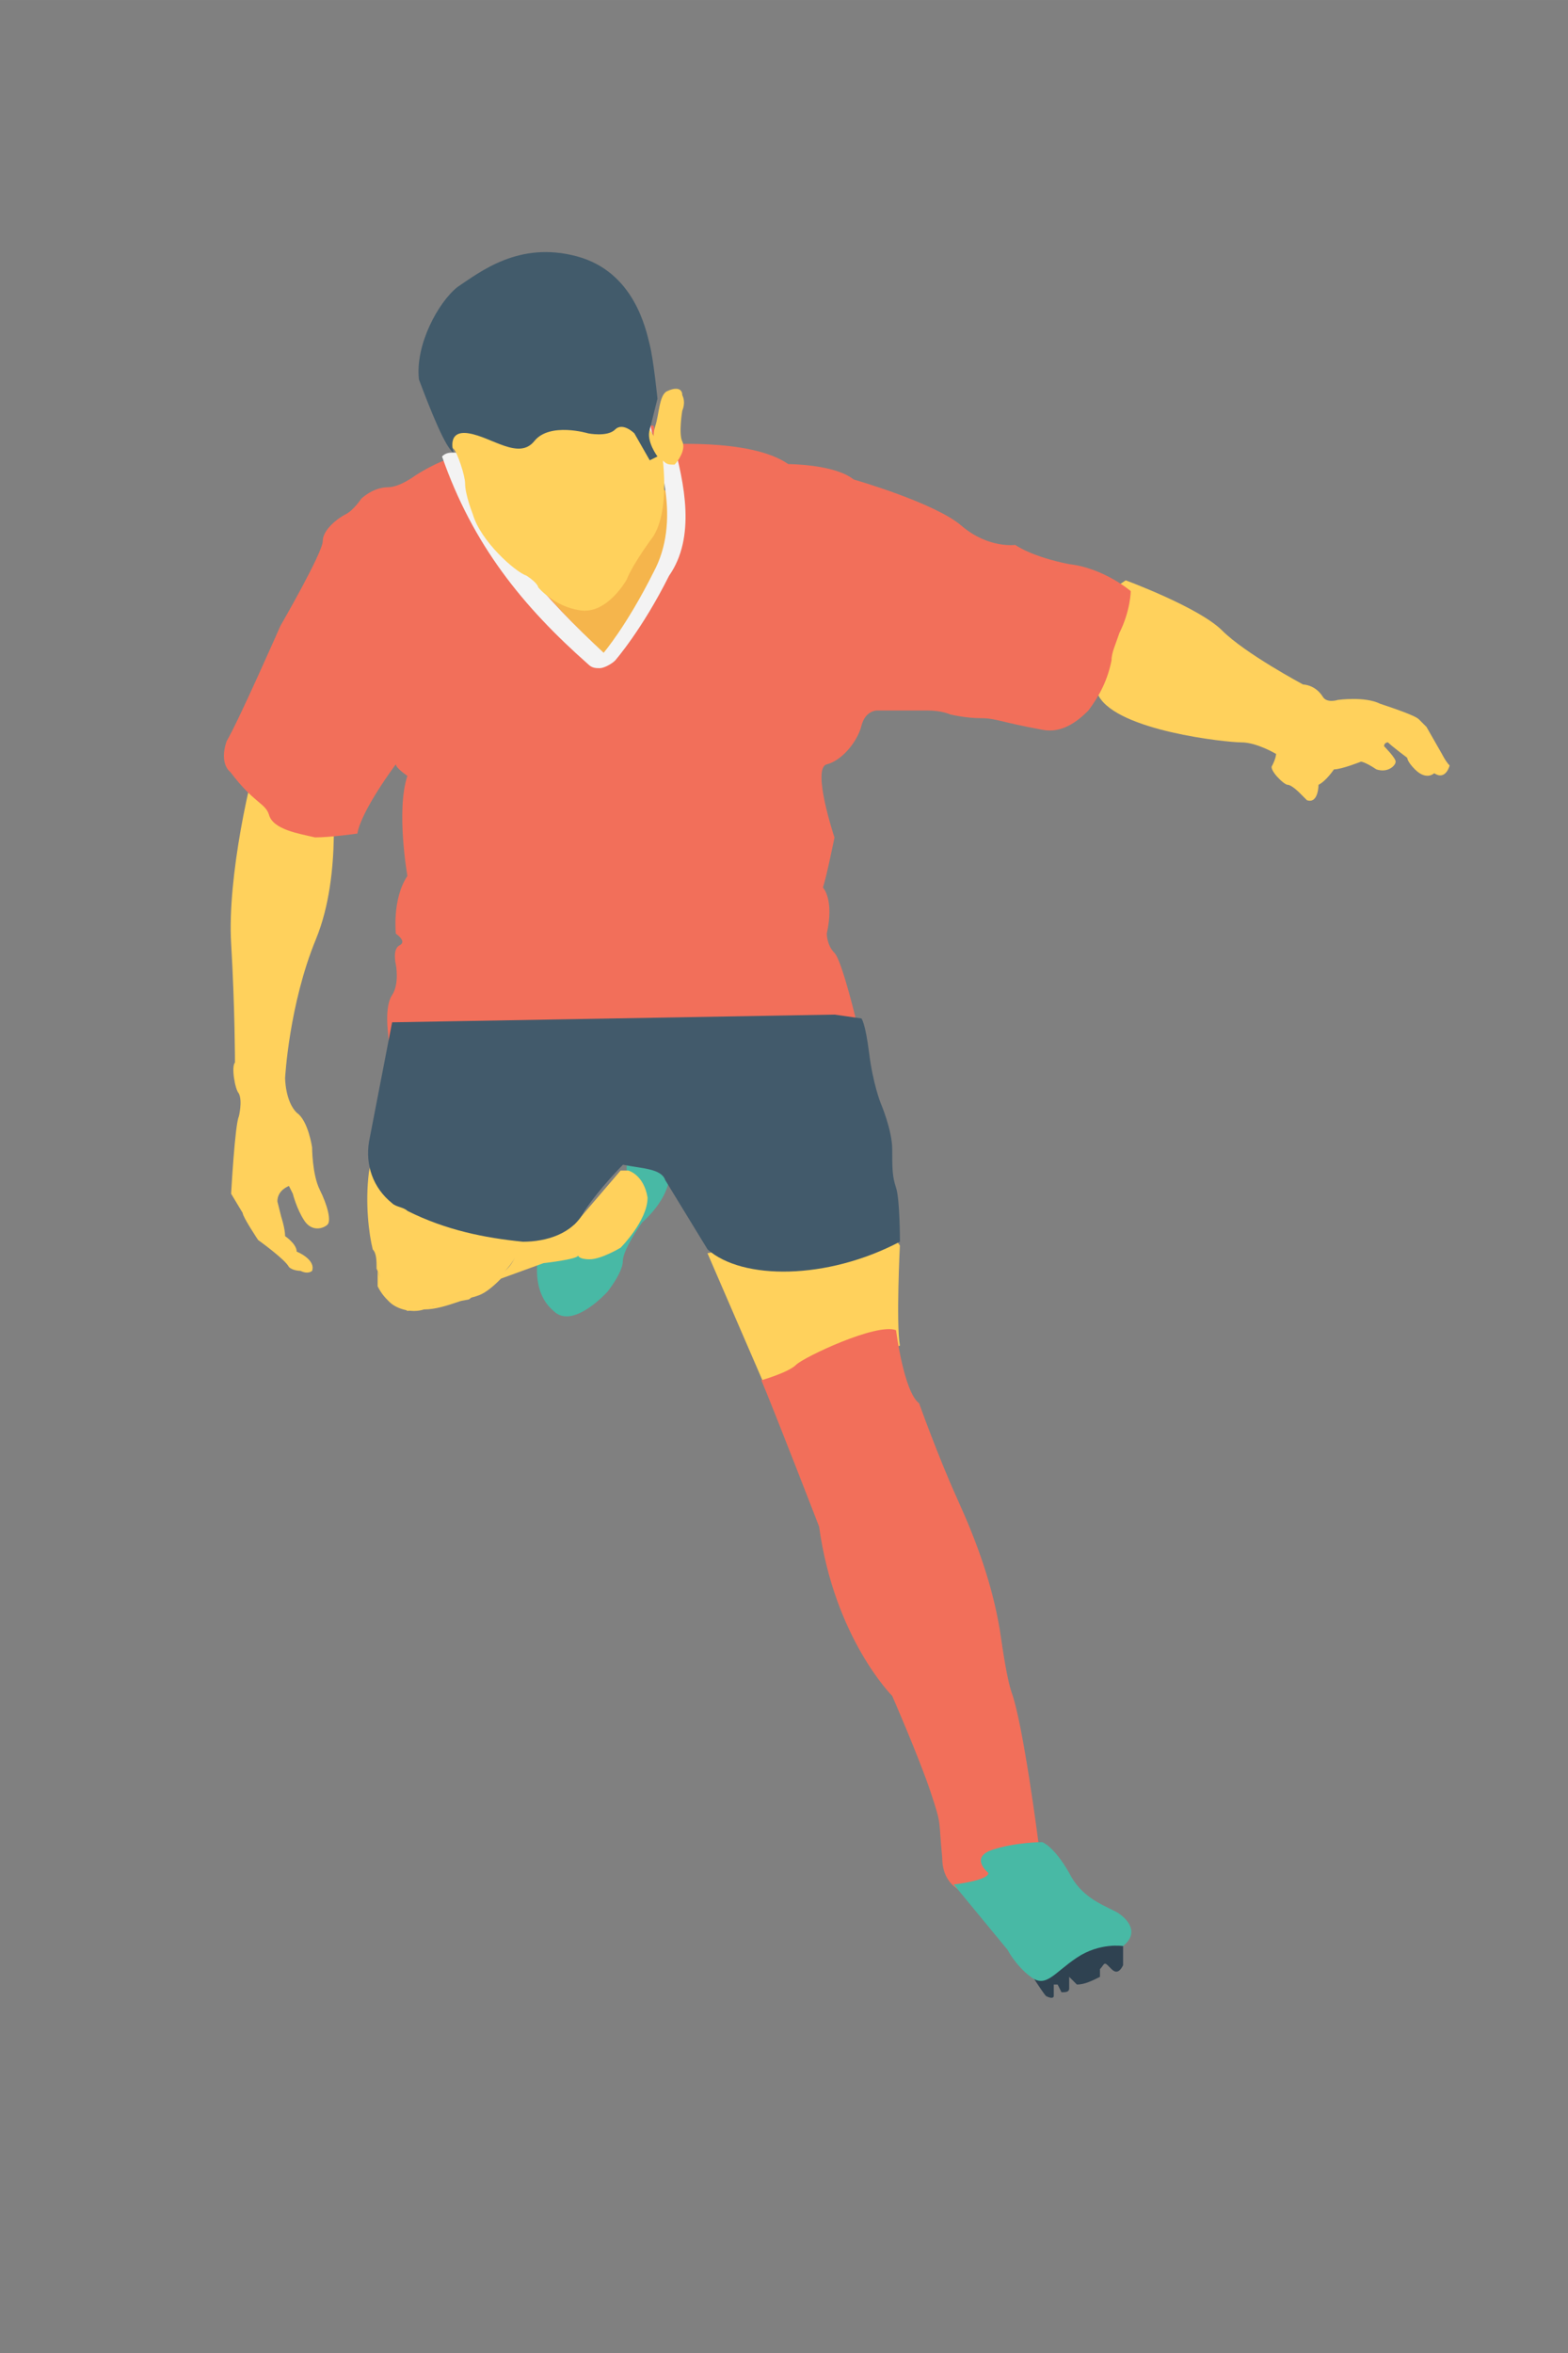 <?xml version="1.0" encoding="UTF-8" standalone="no"?>
<svg
   xmlns:dc="http://purl.org/dc/elements/1.1/"
   xmlns:cc="http://creativecommons.org/ns#"
   xmlns:rdf="http://www.w3.org/1999/02/22-rdf-syntax-ns#"
   xmlns:svg="http://www.w3.org/2000/svg"
   xmlns="http://www.w3.org/2000/svg"
   id="svg1507"
   version="1.1"
   viewBox="0 0 52.917 79.375"
   height="300"
   width="200">
  <rect x="0" y="0" width="52.917" height="79.375" fill="#808080" stroke="none"/>
  <defs
     id="defs1501" />
  <g
     id="layer1">
    <path
       id="path1971"
       d="m 29.72,41.107 0.649,0.909 c 0,0 -0.13,2.597 0,3.376 l -4.415,1.688 -2.078,-4.804 z"
       style="fill:#ffd15c;stroke-width:0.122" />
    <path
       id="path1973"
       d="m 25.695,46.561 c 0,0 0.909,-0.26 1.169,-0.519 0.26,-0.26 2.727,-1.428 3.376,-1.169 0,0 0.26,2.078 0.779,2.467 0,0 0.649,1.818 1.298,3.246 0.649,1.428 1.169,2.857 1.428,4.415 0.13,0.909 0.26,1.688 0.39,2.078 0.39,1.039 0.909,5.064 0.909,5.064 l -1.948,1.818 c 0,0 -1.298,0 -1.298,-1.298 -0.13,-1.298 0,-1.039 -0.39,-2.207 -0.39,-1.169 -1.298,-3.246 -1.298,-3.246 0,0 -1.948,-1.948 -2.467,-5.713 1.22e-4,-1.22e-4 -1.558,-4.025 -1.948,-4.934 z"
       style="fill:#f26f5a;stroke-width:0.122" />
    <path
       id="path1975"
       d="m 34.524,66.167 c 0,0 0.649,1.039 0.779,1.169 0.26,0.13 0.26,0 0.26,0 v -0.39 h 0.13 l 0.13,0.26 c 0.13,0 0.26,0 0.26,-0.13 v -0.39 l 0.26,0.26 c 0.26,0 0.519,-0.13 0.779,-0.26 v -0.26 c 0.13,-0.13 0.13,-0.26 0.26,-0.13 l 0.13,0.13 c 0.13,0.13 0.26,0.13 0.39,-0.13 v -0.649 l -0.39,-0.649 z"
       style="fill:#2f4251;stroke-width:0.122" />
    <g
       transform="matrix(0.122,0,0,0.122,-2.987,8.504)"
       id="g1981">
      <path
         id="path1977"
         d="m 116.151,147.296 c 0,0 3.2,24.533 -4.267,42.667 -7.467,18.133 -8.533,38.4 -8.533,38.4 0,0 0,6.4 3.2,9.6 3.2,2.133 4.267,9.6 4.267,9.6 0,0 0,7.467 2.133,11.733 2.133,4.266 3.2,8.533 2.133,9.6 -1.067,1.067 -4.267,2.133 -6.4,-1.067 -2.133,-3.2 -3.2,-7.467 -3.2,-7.467 l -1.067,-2.133 c 0,0 -3.2,1.067 -3.2,4.267 1.067,4.267 1.067,4.267 1.067,4.267 0,0 1.067,3.2 1.067,5.333 0,0 3.2,2.133 3.2,4.267 0,0 5.333,2.133 4.267,5.333 0,0 -1.067,1.067 -3.2,0 0,0 -2.133,0 -3.2,-1.067 -1.067,-2.133 -8.533,-7.467 -8.533,-7.467 0,0 -4.267,-6.4 -4.267,-7.467 l -3.2,-5.333 c 0,0 1.067,-19.2 2.133,-21.333 0,0 1.067,-4.267 0,-6.4 -1.067,-1.067 -2.133,-7.467 -1.067,-8.533 0,0 0,-14.933 -1.067,-33.067 -1.067,-18.134 5.333,-46.933 8.533,-55.467 z"
         style="fill:#ffd15c" />
      <path
         id="path1979"
         d="m 332.685,92.896 3.2,-2.133 c 0,0 20.267,7.467 26.667,13.867 6.4,6.4 22.4,14.933 22.4,14.933 0,0 3.2,0 5.333,3.2 1.067,2.133 4.267,1.067 4.267,1.067 0,0 7.467,-1.067 11.733,1.067 3.2,1.067 9.6,3.2 10.667,4.267 l 2.133,2.133 4.267,7.467 c 0,0 1.067,2.133 2.133,3.2 0,0 -1.067,4.267 -4.267,2.133 0,0 -2.133,2.133 -5.333,-1.067 -2.133,-2.133 -2.133,-3.2 -2.133,-3.2 0,0 -4.267,-3.2 -5.333,-4.267 0,0 -1.067,0 -1.067,1.067 0,0 3.2,3.2 3.2,4.267 0,1.067 -2.133,3.2 -5.333,2.133 -3.2,-2.133 -4.267,-2.133 -4.267,-2.133 0,0 -5.333,2.133 -7.467,2.133 0,0 -2.133,3.2 -4.267,4.267 0,0 0,5.333 -3.2,4.267 l -2.133,-2.133 c 0,0 -2.133,-2.133 -3.2,-2.133 -1.067,0 -5.333,-4.267 -4.267,-5.333 1.067,-2.133 1.067,-3.2 1.067,-3.2 0,0 -5.333,-3.2 -9.6,-3.2 -4.267,0 -34.133,-3.2 -39.467,-12.8 -5.333,-11.735 4.267,-29.869 4.267,-29.869 z"
         style="fill:#ffd15c" />
    </g>
    <path
       id="path1983"
       d="m 21.15,39.289 v 1.818 l -0.519,0.519 -0.519,0.26 -0.909,0.13 -1.039,0.39 c 0,0 -0.26,1.169 0.519,1.818 0.649,0.649 1.818,-0.649 1.818,-0.649 0,0 0.519,-0.649 0.519,-1.039 0,-0.39 0.649,-1.298 0.649,-1.298 0,0 0.779,-0.649 0.909,-1.428 0,-0.519 -1.428,-0.519 -1.428,-0.519 z"
       style="fill:#48b9a5;stroke-width:0.122" />
    <path
       id="path1985"
       d="m 17.774,41.367 c -0.13,0.649 -0.39,1.169 -0.779,1.558 l -1.169,0.909 -2.078,0.39 -0.779,-0.649 c -0.13,-0.26 -0.13,-0.519 -0.26,-0.779 0,-0.26 0,-0.519 -0.13,-0.649 -0.13,-0.519 -0.26,-1.558 -0.13,-2.597 0.26,-1.558 1.428,-1.428 1.428,-1.428 z"
       style="fill:#ffd15c;stroke-width:0.122" />
    <polygon
       transform="matrix(0.122,0,0,0.122,-2.987,8.504)"
       id="polygon1987"
       points="213.218,108.896 196.151,127.03 157.751,88.63 159.885,63.03 205.751,64.096 208.951,66.23 "
       style="fill:#f5b54c" />
    <path
       id="path1989"
       d="m 37.771,21.371 c -0.13,0.39 -0.26,0.649 -0.26,0.909 -0.13,0.649 -0.39,1.169 -0.779,1.688 -0.39,0.39 -0.909,0.779 -1.558,0.649 -1.428,-0.26 -1.558,-0.39 -2.078,-0.39 -0.519,0 -1.039,-0.13 -1.039,-0.13 0,0 -0.26,-0.13 -0.779,-0.13 -0.519,0 -1.688,0 -1.688,0 0,0 -0.39,0 -0.519,0.519 -0.13,0.519 -0.649,1.169 -1.169,1.298 -0.519,0.13 0.26,2.467 0.26,2.467 0,0 -0.26,1.298 -0.39,1.688 0,0 0.39,0.39 0.13,1.558 0,0 0,0.39 0.26,0.649 0.26,0.26 0.779,2.467 0.779,2.467 0,0 -3.246,3.246 -7.791,2.986 -4.545,-0.39 -4.545,-0.39 -4.545,-0.39 0,0 -3.376,0.26 -3.506,-2.337 0,0 -0.13,-0.909 0.13,-1.298 0.26,-0.39 0.13,-1.039 0.13,-1.039 0,0 -0.13,-0.519 0.13,-0.649 0.26,-0.13 -0.13,-0.39 -0.13,-0.39 0,0 -0.13,-1.169 0.39,-1.948 0,0 -0.39,-2.207 0,-3.376 0,0 -0.39,-0.26 -0.39,-0.39 0,0 -1.169,1.558 -1.298,2.337 0,0 -0.909,0.13 -1.428,0.13 C 10.114,28.123 9.205,27.993 9.075,27.474 8.945,27.084 8.555,27.084 7.776,26.045 c 0,0 -0.39,-0.26 -0.13,-1.039 0.39,-0.649 1.818,-3.895 1.818,-3.895 0,0 1.428,-2.467 1.428,-2.857 0,-0.39 0.519,-0.779 0.779,-0.909 0.26,-0.13 0.519,-0.519 0.519,-0.519 0,0 0.39,-0.39 0.909,-0.39 0.39,0 0.909,-0.39 0.909,-0.39 0,0 0.779,-0.519 1.428,-0.649 0.13,0 0.13,0 0.26,0 1.039,2.986 2.857,4.934 4.804,6.752 0,0 0.779,-0.909 1.688,-2.727 0.779,-1.688 0.26,-3.636 -0.26,-5.064 h 0.13 l 0.13,0.649 c 0,0 3.116,-0.26 4.415,0.649 0,0 1.558,0 2.207,0.519 0,0 2.727,0.779 3.636,1.558 0.909,0.779 1.818,0.649 1.818,0.649 0,0 0.519,0.39 1.818,0.649 1.169,0.13 2.078,0.909 2.078,0.909 0,0 -1.22e-4,0.649 -0.39,1.428 z"
       style="fill:#f26f5a;stroke-width:0.122" />
    <path
       id="path1991"
       d="m 22.709,14.879 c -0.39,0 -0.649,0 -0.649,0 L 21.93,14.229 h -0.13 c 0.519,1.298 1.169,3.376 0.26,5.064 -0.909,1.818 -1.688,2.727 -1.688,2.727 -1.948,-1.818 -3.765,-3.765 -4.804,-6.752 -0.13,0 -0.13,0 -0.26,0 -0.13,0 -0.26,0 -0.39,0.13 1.039,2.986 2.727,5.064 4.934,7.012 0.13,0.13 0.26,0.13 0.39,0.13 0.13,0 0.39,-0.13 0.519,-0.26 0,0 0.909,-1.039 1.818,-2.857 0.909,-1.298 0.52,-3.116 0.13,-4.545 z"
       style="fill:#f3f3f3;stroke-width:0.122" />
    <path
       id="path1993"
       d="m 22.319,15.138 c 0,0 0.39,2.207 -0.39,3.116 -0.649,0.909 -0.779,1.298 -0.779,1.298 0,0 -0.649,1.169 -1.558,1.039 -0.909,-0.13 -1.428,-0.779 -1.428,-0.779 0,0 0,-0.13 -0.39,-0.39 -0.39,-0.13 -1.558,-1.169 -1.818,-2.078 0,0 -0.26,-0.649 -0.26,-1.039 0,-0.26 -0.26,-1.039 -0.39,-1.169 -0.13,0 -0.13,-0.909 -0.13,-0.909 l 6.362,-0.39 z"
       style="fill:#ffd15c;stroke-width:0.122" />
    <path
       id="path1995"
       d="m 15.307,15.268 c 0,0 -0.26,-0.779 0.519,-0.649 0.779,0.13 1.688,0.909 2.207,0.26 0.519,-0.649 1.818,-0.26 1.818,-0.26 0,0 0.649,0.13 0.909,-0.13 0.26,-0.26 0.649,0.13 0.649,0.13 l 0.519,0.909 0.26,-0.13 c 0,0 -0.39,-0.519 -0.26,-0.909 0.13,-0.519 0.26,-1.039 0.26,-1.039 0,0 -0.13,-1.298 -0.26,-1.818 -0.13,-0.519 -0.519,-2.467 -2.467,-2.987 -1.948,-0.519 -3.246,0.519 -4.025,1.039 -0.649,0.519 -1.428,1.948 -1.298,3.116 0.39,1.039 0.909,2.337 1.169,2.467 z"
       style="fill:#425b6b;stroke-width:0.122" />
    <g
       transform="matrix(0.122,0,0,0.122,-2.987,8.504)"
       id="g2001">
      <path
         id="path1997"
         d="m 206.818,56.63 c -1.067,-2.133 -2.133,-5.333 -1.067,-8.533 1.067,-3.2 1.067,-8.533 3.2,-9.6 2.133,-1.067 4.267,-1.067 4.267,1.067 1.067,2.133 0,4.267 0,4.267 0,0 -1.067,6.4 0,8.533 1.067,2.133 -1.067,5.333 -2.133,6.4 -2.134,-0.001 -2.134,-0.001 -4.267,-2.134 z"
         style="fill:#ffd15c" />
      <path
         id="path1999"
         d="m 203.618,261.43 c -1.067,-6.4 -5.333,-7.467 -5.333,-7.467 h -2.133 l -12.8,14.933 -14.933,-2.133 c 0,0 1.067,10.667 -4.267,14.933 -4.267,3.2 -8.533,5.333 -12.8,7.467 -2.133,1.067 -4.267,1.067 -6.4,2.133 -5.333,1.067 -7.467,0 -7.467,0 0,0 -6.4,-2.133 -8.533,-9.6 0,0 0,3.2 0,4.267 1.067,2.133 2.133,3.2 3.2,4.267 2.133,2.133 6.4,3.2 9.6,2.133 3.2,0 6.4,-1.067 9.6,-2.133 2.133,-1.067 4.267,-1.067 6.4,-2.133 2.133,-1.067 4.267,-3.2 5.333,-4.267 l 11.733,-4.267 c 0,0 9.6,-1.067 9.6,-2.133 0,0 0,1.067 3.2,1.067 3.2,0 8.533,-3.2 8.533,-3.2 0,0 7.467,-7.467 7.467,-13.867 z"
         style="fill:#ffd15c" />
    </g>
    <path
       id="path2003"
       d="m 28.162,34.226 0.909,0.13 c 0,0 0.13,0.13 0.26,1.169 0.13,1.039 0.39,1.688 0.39,1.688 0,0 0.39,0.909 0.39,1.558 0,0.649 0,0.909 0.13,1.298 0.13,0.39 0.13,1.818 0.13,1.818 -2.467,1.298 -5.324,1.298 -6.492,0.26 l -1.428,-2.337 c -0.13,-0.39 -0.779,-0.39 -1.428,-0.519 0,0 -0.779,0.779 -1.298,1.558 -0.39,0.779 -1.298,1.039 -2.078,1.039 -1.298,-0.13 -2.597,-0.39 -3.895,-1.039 -0.13,-0.13 -0.39,-0.13 -0.519,-0.26 v 0 c -0.649,-0.519 -0.909,-1.298 -0.779,-2.078 l 0.779,-4.025 z"
       style="fill:#425a6b;stroke-width:0.122" />
    <path
       id="path2005"
       d="m 32.187,63.571 c 0,0 1.169,-0.13 1.169,-0.39 0,0 -0.649,-0.519 0.13,-0.779 0.779,-0.26 1.688,-0.26 1.688,-0.26 0,0 0.39,0.13 0.909,1.039 0.39,0.779 1.039,1.039 1.558,1.298 0.26,0.13 0.909,0.649 0.26,1.169 0,0 -0.779,-0.13 -1.558,0.39 -0.779,0.519 -1.039,1.039 -1.558,0.649 -0.519,-0.39 -0.779,-0.909 -0.779,-0.909 z"
       style="fill:#48b9a5;stroke-width:0.122" />
    <g
       transform="matrix(0.122,0,0,0.122,-2.987,8.504)"
       id="g2023" />
    <g
       transform="matrix(0.122,0,0,0.122,-2.987,8.504)"
       id="g2025" />
    <g
       transform="matrix(0.122,0,0,0.122,-2.987,8.504)"
       id="g2027" />
    <g
       transform="matrix(0.122,0,0,0.122,-2.987,8.504)"
       id="g2029" />
    <g
       transform="matrix(0.122,0,0,0.122,-2.987,8.504)"
       id="g2031" />
    <g
       transform="matrix(0.122,0,0,0.122,-2.987,8.504)"
       id="g2033" />
    <g
       transform="matrix(0.122,0,0,0.122,-2.987,8.504)"
       id="g2035" />
    <g
       transform="matrix(0.122,0,0,0.122,-2.987,8.504)"
       id="g2037" />
    <g
       transform="matrix(0.122,0,0,0.122,-2.987,8.504)"
       id="g2039" />
    <g
       transform="matrix(0.122,0,0,0.122,-2.987,8.504)"
       id="g2041" />
    <g
       transform="matrix(0.122,0,0,0.122,-2.987,8.504)"
       id="g2043" />
    <g
       transform="matrix(0.122,0,0,0.122,-2.987,8.504)"
       id="g2045" />
    <g
       transform="matrix(0.122,0,0,0.122,-2.987,8.504)"
       id="g2047" />
    <g
       transform="matrix(0.122,0,0,0.122,-2.987,8.504)"
       id="g2049" />
    <g
       transform="matrix(0.122,0,0,0.122,-2.987,8.504)"
       id="g2051" />
  </g>
</svg>
